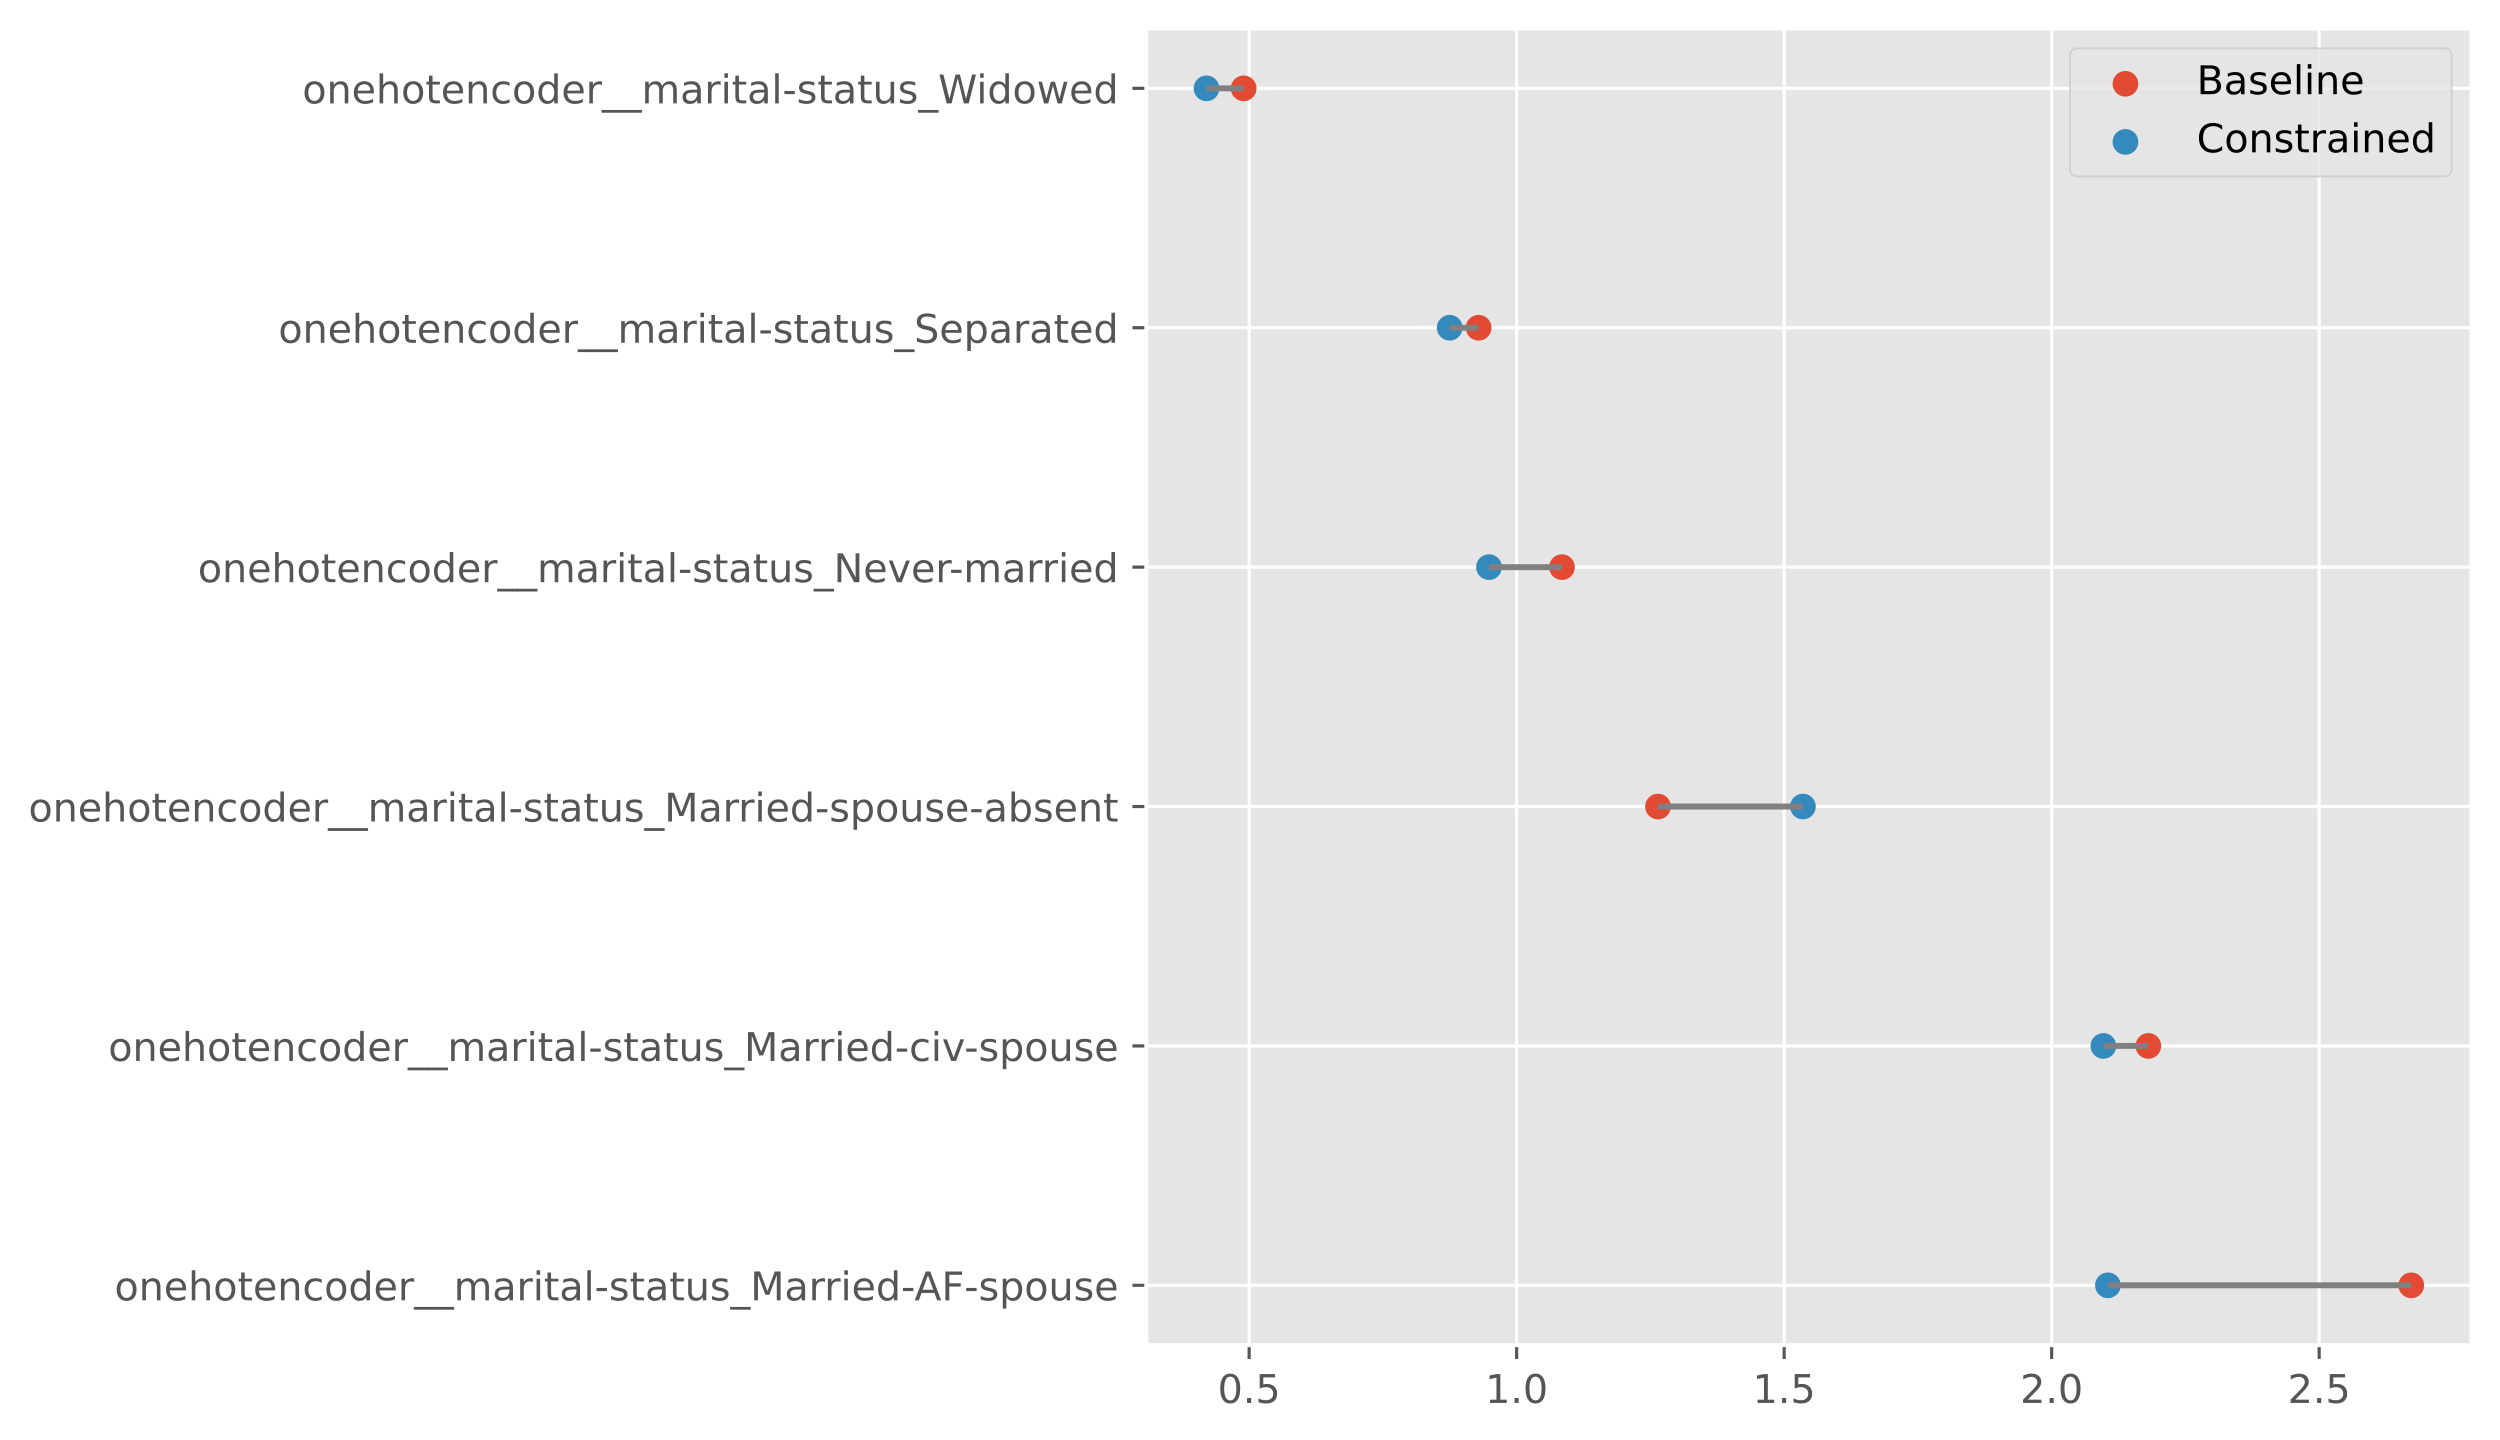 <?xml version="1.0" encoding="utf-8" standalone="no"?>
<!DOCTYPE svg PUBLIC "-//W3C//DTD SVG 1.1//EN"
  "http://www.w3.org/Graphics/SVG/1.1/DTD/svg11.dtd">
<!-- Created with matplotlib (https://matplotlib.org/) -->
<svg height="363.718pt" version="1.1" viewBox="0 0 631.595 363.718" width="631.595pt" xmlns="http://www.w3.org/2000/svg" xmlns:xlink="http://www.w3.org/1999/xlink">
 <defs>
  <style type="text/css">
*{stroke-linecap:butt;stroke-linejoin:round;}
  </style>
 </defs>
 <g id="figure_1">
  <g id="patch_1">
   <path d="M 0 363.718 
L 631.595 363.718 
L 631.595 0 
L 0 0 
z
" style="fill:#ffffff;"/>
  </g>
  <g id="axes_1">
   <g id="patch_2">
    <path d="M 289.595 339.84 
L 624.395 339.84 
L 624.395 7.2 
L 289.595 7.2 
z
" style="fill:#e5e5e5;"/>
   </g>
   <g id="matplotlib.axis_1">
    <g id="xtick_1">
     <g id="line2d_1">
      <path clip-path="url(#p9e735823c4)" d="M 315.579 339.84 
L 315.579 7.2 
" style="fill:none;stroke:#ffffff;stroke-linecap:square;stroke-width:0.8;"/>
     </g>
     <g id="line2d_2">
      <defs>
       <path d="M 0 0 
L 0 3.5 
" id="m6038905c44" style="stroke:#555555;stroke-width:0.8;"/>
      </defs>
      <g>
       <use style="fill:#555555;stroke:#555555;stroke-width:0.8;" x="315.579" xlink:href="#m6038905c44" y="339.84"/>
      </g>
     </g>
     <g id="text_1">
      <!-- 0.5 -->
      <defs>
       <path d="M 31.781 66.406 
Q 24.172 66.406 20.328 58.906 
Q 16.5 51.422 16.5 36.375 
Q 16.5 21.391 20.328 13.891 
Q 24.172 6.391 31.781 6.391 
Q 39.453 6.391 43.281 13.891 
Q 47.125 21.391 47.125 36.375 
Q 47.125 51.422 43.281 58.906 
Q 39.453 66.406 31.781 66.406 
z
M 31.781 74.219 
Q 44.047 74.219 50.516 64.516 
Q 56.984 54.828 56.984 36.375 
Q 56.984 17.969 50.516 8.266 
Q 44.047 -1.422 31.781 -1.422 
Q 19.531 -1.422 13.062 8.266 
Q 6.594 17.969 6.594 36.375 
Q 6.594 54.828 13.062 64.516 
Q 19.531 74.219 31.781 74.219 
z
" id="DejaVuSans-48"/>
       <path d="M 10.688 12.406 
L 21 12.406 
L 21 0 
L 10.688 0 
z
" id="DejaVuSans-46"/>
       <path d="M 10.797 72.906 
L 49.516 72.906 
L 49.516 64.594 
L 19.828 64.594 
L 19.828 46.734 
Q 21.969 47.469 24.109 47.828 
Q 26.266 48.188 28.422 48.188 
Q 40.625 48.188 47.75 41.5 
Q 54.891 34.812 54.891 23.391 
Q 54.891 11.625 47.562 5.094 
Q 40.234 -1.422 26.906 -1.422 
Q 22.312 -1.422 17.547 -0.641 
Q 12.797 0.141 7.719 1.703 
L 7.719 11.625 
Q 12.109 9.234 16.797 8.062 
Q 21.484 6.891 26.703 6.891 
Q 35.156 6.891 40.078 11.328 
Q 45.016 15.766 45.016 23.391 
Q 45.016 31 40.078 35.438 
Q 35.156 39.891 26.703 39.891 
Q 22.75 39.891 18.812 39.016 
Q 14.891 38.141 10.797 36.281 
z
" id="DejaVuSans-53"/>
      </defs>
      <g style="fill:#555555;" transform="translate(307.628 354.438)scale(0.1 -0.1)">
       <use xlink:href="#DejaVuSans-48"/>
       <use x="63.623" xlink:href="#DejaVuSans-46"/>
       <use x="95.41" xlink:href="#DejaVuSans-53"/>
      </g>
     </g>
    </g>
    <g id="xtick_2">
     <g id="line2d_3">
      <path clip-path="url(#p9e735823c4)" d="M 383.162 339.84 
L 383.162 7.2 
" style="fill:none;stroke:#ffffff;stroke-linecap:square;stroke-width:0.8;"/>
     </g>
     <g id="line2d_4">
      <g>
       <use style="fill:#555555;stroke:#555555;stroke-width:0.8;" x="383.162" xlink:href="#m6038905c44" y="339.84"/>
      </g>
     </g>
     <g id="text_2">
      <!-- 1.0 -->
      <defs>
       <path d="M 12.406 8.297 
L 28.516 8.297 
L 28.516 63.922 
L 10.984 60.406 
L 10.984 69.391 
L 28.422 72.906 
L 38.281 72.906 
L 38.281 8.297 
L 54.391 8.297 
L 54.391 0 
L 12.406 0 
z
" id="DejaVuSans-49"/>
      </defs>
      <g style="fill:#555555;" transform="translate(375.21 354.438)scale(0.1 -0.1)">
       <use xlink:href="#DejaVuSans-49"/>
       <use x="63.623" xlink:href="#DejaVuSans-46"/>
       <use x="95.41" xlink:href="#DejaVuSans-48"/>
      </g>
     </g>
    </g>
    <g id="xtick_3">
     <g id="line2d_5">
      <path clip-path="url(#p9e735823c4)" d="M 450.744 339.84 
L 450.744 7.2 
" style="fill:none;stroke:#ffffff;stroke-linecap:square;stroke-width:0.8;"/>
     </g>
     <g id="line2d_6">
      <g>
       <use style="fill:#555555;stroke:#555555;stroke-width:0.8;" x="450.744" xlink:href="#m6038905c44" y="339.84"/>
      </g>
     </g>
     <g id="text_3">
      <!-- 1.5 -->
      <g style="fill:#555555;" transform="translate(442.792 354.438)scale(0.1 -0.1)">
       <use xlink:href="#DejaVuSans-49"/>
       <use x="63.623" xlink:href="#DejaVuSans-46"/>
       <use x="95.41" xlink:href="#DejaVuSans-53"/>
      </g>
     </g>
    </g>
    <g id="xtick_4">
     <g id="line2d_7">
      <path clip-path="url(#p9e735823c4)" d="M 518.326 339.84 
L 518.326 7.2 
" style="fill:none;stroke:#ffffff;stroke-linecap:square;stroke-width:0.8;"/>
     </g>
     <g id="line2d_8">
      <g>
       <use style="fill:#555555;stroke:#555555;stroke-width:0.8;" x="518.326" xlink:href="#m6038905c44" y="339.84"/>
      </g>
     </g>
     <g id="text_4">
      <!-- 2.0 -->
      <defs>
       <path d="M 19.188 8.297 
L 53.609 8.297 
L 53.609 0 
L 7.328 0 
L 7.328 8.297 
Q 12.938 14.109 22.625 23.891 
Q 32.328 33.688 34.812 36.531 
Q 39.547 41.844 41.422 45.531 
Q 43.312 49.219 43.312 52.781 
Q 43.312 58.594 39.234 62.25 
Q 35.156 65.922 28.609 65.922 
Q 23.969 65.922 18.812 64.312 
Q 13.672 62.703 7.812 59.422 
L 7.812 69.391 
Q 13.766 71.781 18.938 73 
Q 24.125 74.219 28.422 74.219 
Q 39.75 74.219 46.484 68.547 
Q 53.219 62.891 53.219 53.422 
Q 53.219 48.922 51.531 44.891 
Q 49.859 40.875 45.406 35.406 
Q 44.188 33.984 37.641 27.219 
Q 31.109 20.453 19.188 8.297 
z
" id="DejaVuSans-50"/>
      </defs>
      <g style="fill:#555555;" transform="translate(510.375 354.438)scale(0.1 -0.1)">
       <use xlink:href="#DejaVuSans-50"/>
       <use x="63.623" xlink:href="#DejaVuSans-46"/>
       <use x="95.41" xlink:href="#DejaVuSans-48"/>
      </g>
     </g>
    </g>
    <g id="xtick_5">
     <g id="line2d_9">
      <path clip-path="url(#p9e735823c4)" d="M 585.909 339.84 
L 585.909 7.2 
" style="fill:none;stroke:#ffffff;stroke-linecap:square;stroke-width:0.8;"/>
     </g>
     <g id="line2d_10">
      <g>
       <use style="fill:#555555;stroke:#555555;stroke-width:0.8;" x="585.909" xlink:href="#m6038905c44" y="339.84"/>
      </g>
     </g>
     <g id="text_5">
      <!-- 2.5 -->
      <g style="fill:#555555;" transform="translate(577.957 354.438)scale(0.1 -0.1)">
       <use xlink:href="#DejaVuSans-50"/>
       <use x="63.623" xlink:href="#DejaVuSans-46"/>
       <use x="95.41" xlink:href="#DejaVuSans-53"/>
      </g>
     </g>
    </g>
   </g>
   <g id="matplotlib.axis_2">
    <g id="ytick_1">
     <g id="line2d_11">
      <path clip-path="url(#p9e735823c4)" d="M 289.595 324.72 
L 624.395 324.72 
" style="fill:none;stroke:#ffffff;stroke-linecap:square;stroke-width:0.8;"/>
     </g>
     <g id="line2d_12">
      <defs>
       <path d="M 0 0 
L -3.5 0 
" id="m40203451f8" style="stroke:#555555;stroke-width:0.8;"/>
      </defs>
      <g>
       <use style="fill:#555555;stroke:#555555;stroke-width:0.8;" x="289.595" xlink:href="#m40203451f8" y="324.72"/>
      </g>
     </g>
     <g id="text_6">
      <!-- onehotencoder__marital-status_Married-AF-spouse -->
      <defs>
       <path d="M 30.609 48.391 
Q 23.391 48.391 19.188 42.75 
Q 14.984 37.109 14.984 27.297 
Q 14.984 17.484 19.156 11.844 
Q 23.344 6.203 30.609 6.203 
Q 37.797 6.203 41.984 11.859 
Q 46.188 17.531 46.188 27.297 
Q 46.188 37.016 41.984 42.703 
Q 37.797 48.391 30.609 48.391 
z
M 30.609 56 
Q 42.328 56 49.016 48.375 
Q 55.719 40.766 55.719 27.297 
Q 55.719 13.875 49.016 6.219 
Q 42.328 -1.422 30.609 -1.422 
Q 18.844 -1.422 12.172 6.219 
Q 5.516 13.875 5.516 27.297 
Q 5.516 40.766 12.172 48.375 
Q 18.844 56 30.609 56 
z
" id="DejaVuSans-111"/>
       <path d="M 54.891 33.016 
L 54.891 0 
L 45.906 0 
L 45.906 32.719 
Q 45.906 40.484 42.875 44.328 
Q 39.844 48.188 33.797 48.188 
Q 26.516 48.188 22.312 43.547 
Q 18.109 38.922 18.109 30.906 
L 18.109 0 
L 9.078 0 
L 9.078 54.688 
L 18.109 54.688 
L 18.109 46.188 
Q 21.344 51.125 25.703 53.562 
Q 30.078 56 35.797 56 
Q 45.219 56 50.047 50.172 
Q 54.891 44.344 54.891 33.016 
z
" id="DejaVuSans-110"/>
       <path d="M 56.203 29.594 
L 56.203 25.203 
L 14.891 25.203 
Q 15.484 15.922 20.484 11.062 
Q 25.484 6.203 34.422 6.203 
Q 39.594 6.203 44.453 7.469 
Q 49.312 8.734 54.109 11.281 
L 54.109 2.781 
Q 49.266 0.734 44.188 -0.344 
Q 39.109 -1.422 33.891 -1.422 
Q 20.797 -1.422 13.156 6.188 
Q 5.516 13.812 5.516 26.812 
Q 5.516 40.234 12.766 48.109 
Q 20.016 56 32.328 56 
Q 43.359 56 49.781 48.891 
Q 56.203 41.797 56.203 29.594 
z
M 47.219 32.234 
Q 47.125 39.594 43.094 43.984 
Q 39.062 48.391 32.422 48.391 
Q 24.906 48.391 20.391 44.141 
Q 15.875 39.891 15.188 32.172 
z
" id="DejaVuSans-101"/>
       <path d="M 54.891 33.016 
L 54.891 0 
L 45.906 0 
L 45.906 32.719 
Q 45.906 40.484 42.875 44.328 
Q 39.844 48.188 33.797 48.188 
Q 26.516 48.188 22.312 43.547 
Q 18.109 38.922 18.109 30.906 
L 18.109 0 
L 9.078 0 
L 9.078 75.984 
L 18.109 75.984 
L 18.109 46.188 
Q 21.344 51.125 25.703 53.562 
Q 30.078 56 35.797 56 
Q 45.219 56 50.047 50.172 
Q 54.891 44.344 54.891 33.016 
z
" id="DejaVuSans-104"/>
       <path d="M 18.312 70.219 
L 18.312 54.688 
L 36.812 54.688 
L 36.812 47.703 
L 18.312 47.703 
L 18.312 18.016 
Q 18.312 11.328 20.141 9.422 
Q 21.969 7.516 27.594 7.516 
L 36.812 7.516 
L 36.812 0 
L 27.594 0 
Q 17.188 0 13.234 3.875 
Q 9.281 7.766 9.281 18.016 
L 9.281 47.703 
L 2.688 47.703 
L 2.688 54.688 
L 9.281 54.688 
L 9.281 70.219 
z
" id="DejaVuSans-116"/>
       <path d="M 48.781 52.594 
L 48.781 44.188 
Q 44.969 46.297 41.141 47.344 
Q 37.312 48.391 33.406 48.391 
Q 24.656 48.391 19.812 42.844 
Q 14.984 37.312 14.984 27.297 
Q 14.984 17.281 19.812 11.734 
Q 24.656 6.203 33.406 6.203 
Q 37.312 6.203 41.141 7.25 
Q 44.969 8.297 48.781 10.406 
L 48.781 2.094 
Q 45.016 0.344 40.984 -0.531 
Q 36.969 -1.422 32.422 -1.422 
Q 20.062 -1.422 12.781 6.344 
Q 5.516 14.109 5.516 27.297 
Q 5.516 40.672 12.859 48.328 
Q 20.219 56 33.016 56 
Q 37.156 56 41.109 55.141 
Q 45.062 54.297 48.781 52.594 
z
" id="DejaVuSans-99"/>
       <path d="M 45.406 46.391 
L 45.406 75.984 
L 54.391 75.984 
L 54.391 0 
L 45.406 0 
L 45.406 8.203 
Q 42.578 3.328 38.25 0.953 
Q 33.938 -1.422 27.875 -1.422 
Q 17.969 -1.422 11.734 6.484 
Q 5.516 14.406 5.516 27.297 
Q 5.516 40.188 11.734 48.094 
Q 17.969 56 27.875 56 
Q 33.938 56 38.25 53.625 
Q 42.578 51.266 45.406 46.391 
z
M 14.797 27.297 
Q 14.797 17.391 18.875 11.75 
Q 22.953 6.109 30.078 6.109 
Q 37.203 6.109 41.297 11.75 
Q 45.406 17.391 45.406 27.297 
Q 45.406 37.203 41.297 42.844 
Q 37.203 48.484 30.078 48.484 
Q 22.953 48.484 18.875 42.844 
Q 14.797 37.203 14.797 27.297 
z
" id="DejaVuSans-100"/>
       <path d="M 41.109 46.297 
Q 39.594 47.172 37.812 47.578 
Q 36.031 48 33.891 48 
Q 26.266 48 22.188 43.047 
Q 18.109 38.094 18.109 28.812 
L 18.109 0 
L 9.078 0 
L 9.078 54.688 
L 18.109 54.688 
L 18.109 46.188 
Q 20.953 51.172 25.484 53.578 
Q 30.031 56 36.531 56 
Q 37.453 56 38.578 55.875 
Q 39.703 55.766 41.062 55.516 
z
" id="DejaVuSans-114"/>
       <path d="M 50.984 -16.609 
L 50.984 -23.578 
L -0.984 -23.578 
L -0.984 -16.609 
z
" id="DejaVuSans-95"/>
       <path d="M 52 44.188 
Q 55.375 50.25 60.062 53.125 
Q 64.75 56 71.094 56 
Q 79.641 56 84.281 50.016 
Q 88.922 44.047 88.922 33.016 
L 88.922 0 
L 79.891 0 
L 79.891 32.719 
Q 79.891 40.578 77.094 44.375 
Q 74.312 48.188 68.609 48.188 
Q 61.625 48.188 57.562 43.547 
Q 53.516 38.922 53.516 30.906 
L 53.516 0 
L 44.484 0 
L 44.484 32.719 
Q 44.484 40.625 41.703 44.406 
Q 38.922 48.188 33.109 48.188 
Q 26.219 48.188 22.156 43.531 
Q 18.109 38.875 18.109 30.906 
L 18.109 0 
L 9.078 0 
L 9.078 54.688 
L 18.109 54.688 
L 18.109 46.188 
Q 21.188 51.219 25.484 53.609 
Q 29.781 56 35.688 56 
Q 41.656 56 45.828 52.969 
Q 50 49.953 52 44.188 
z
" id="DejaVuSans-109"/>
       <path d="M 34.281 27.484 
Q 23.391 27.484 19.188 25 
Q 14.984 22.516 14.984 16.5 
Q 14.984 11.719 18.141 8.906 
Q 21.297 6.109 26.703 6.109 
Q 34.188 6.109 38.703 11.406 
Q 43.219 16.703 43.219 25.484 
L 43.219 27.484 
z
M 52.203 31.203 
L 52.203 0 
L 43.219 0 
L 43.219 8.297 
Q 40.141 3.328 35.547 0.953 
Q 30.953 -1.422 24.312 -1.422 
Q 15.922 -1.422 10.953 3.297 
Q 6 8.016 6 15.922 
Q 6 25.141 12.172 29.828 
Q 18.359 34.516 30.609 34.516 
L 43.219 34.516 
L 43.219 35.406 
Q 43.219 41.609 39.141 45 
Q 35.062 48.391 27.688 48.391 
Q 23 48.391 18.547 47.266 
Q 14.109 46.141 10.016 43.891 
L 10.016 52.203 
Q 14.938 54.109 19.578 55.047 
Q 24.219 56 28.609 56 
Q 40.484 56 46.344 49.844 
Q 52.203 43.703 52.203 31.203 
z
" id="DejaVuSans-97"/>
       <path d="M 9.422 54.688 
L 18.406 54.688 
L 18.406 0 
L 9.422 0 
z
M 9.422 75.984 
L 18.406 75.984 
L 18.406 64.594 
L 9.422 64.594 
z
" id="DejaVuSans-105"/>
       <path d="M 9.422 75.984 
L 18.406 75.984 
L 18.406 0 
L 9.422 0 
z
" id="DejaVuSans-108"/>
       <path d="M 4.891 31.391 
L 31.203 31.391 
L 31.203 23.391 
L 4.891 23.391 
z
" id="DejaVuSans-45"/>
       <path d="M 44.281 53.078 
L 44.281 44.578 
Q 40.484 46.531 36.375 47.5 
Q 32.281 48.484 27.875 48.484 
Q 21.188 48.484 17.844 46.438 
Q 14.5 44.391 14.5 40.281 
Q 14.5 37.156 16.891 35.375 
Q 19.281 33.594 26.516 31.984 
L 29.594 31.297 
Q 39.156 29.25 43.188 25.516 
Q 47.219 21.781 47.219 15.094 
Q 47.219 7.469 41.188 3.016 
Q 35.156 -1.422 24.609 -1.422 
Q 20.219 -1.422 15.453 -0.562 
Q 10.688 0.297 5.422 2 
L 5.422 11.281 
Q 10.406 8.688 15.234 7.391 
Q 20.062 6.109 24.812 6.109 
Q 31.156 6.109 34.562 8.281 
Q 37.984 10.453 37.984 14.406 
Q 37.984 18.062 35.516 20.016 
Q 33.062 21.969 24.703 23.781 
L 21.578 24.516 
Q 13.234 26.266 9.516 29.906 
Q 5.812 33.547 5.812 39.891 
Q 5.812 47.609 11.281 51.797 
Q 16.75 56 26.812 56 
Q 31.781 56 36.172 55.266 
Q 40.578 54.547 44.281 53.078 
z
" id="DejaVuSans-115"/>
       <path d="M 8.5 21.578 
L 8.5 54.688 
L 17.484 54.688 
L 17.484 21.922 
Q 17.484 14.156 20.5 10.266 
Q 23.531 6.391 29.594 6.391 
Q 36.859 6.391 41.078 11.031 
Q 45.312 15.672 45.312 23.688 
L 45.312 54.688 
L 54.297 54.688 
L 54.297 0 
L 45.312 0 
L 45.312 8.406 
Q 42.047 3.422 37.719 1 
Q 33.406 -1.422 27.688 -1.422 
Q 18.266 -1.422 13.375 4.438 
Q 8.5 10.297 8.5 21.578 
z
M 31.109 56 
z
" id="DejaVuSans-117"/>
       <path d="M 9.812 72.906 
L 24.516 72.906 
L 43.109 23.297 
L 61.812 72.906 
L 76.516 72.906 
L 76.516 0 
L 66.891 0 
L 66.891 64.016 
L 48.094 14.016 
L 38.188 14.016 
L 19.391 64.016 
L 19.391 0 
L 9.812 0 
z
" id="DejaVuSans-77"/>
       <path d="M 34.188 63.188 
L 20.797 26.906 
L 47.609 26.906 
z
M 28.609 72.906 
L 39.797 72.906 
L 67.578 0 
L 57.328 0 
L 50.688 18.703 
L 17.828 18.703 
L 11.188 0 
L 0.781 0 
z
" id="DejaVuSans-65"/>
       <path d="M 9.812 72.906 
L 51.703 72.906 
L 51.703 64.594 
L 19.672 64.594 
L 19.672 43.109 
L 48.578 43.109 
L 48.578 34.812 
L 19.672 34.812 
L 19.672 0 
L 9.812 0 
z
" id="DejaVuSans-70"/>
       <path d="M 18.109 8.203 
L 18.109 -20.797 
L 9.078 -20.797 
L 9.078 54.688 
L 18.109 54.688 
L 18.109 46.391 
Q 20.953 51.266 25.266 53.625 
Q 29.594 56 35.594 56 
Q 45.562 56 51.781 48.094 
Q 58.016 40.188 58.016 27.297 
Q 58.016 14.406 51.781 6.484 
Q 45.562 -1.422 35.594 -1.422 
Q 29.594 -1.422 25.266 0.953 
Q 20.953 3.328 18.109 8.203 
z
M 48.688 27.297 
Q 48.688 37.203 44.609 42.844 
Q 40.531 48.484 33.406 48.484 
Q 26.266 48.484 22.188 42.844 
Q 18.109 37.203 18.109 27.297 
Q 18.109 17.391 22.188 11.75 
Q 26.266 6.109 33.406 6.109 
Q 40.531 6.109 44.609 11.75 
Q 48.688 17.391 48.688 27.297 
z
" id="DejaVuSans-112"/>
      </defs>
      <g style="fill:#555555;" transform="translate(28.93 328.519)scale(0.1 -0.1)">
       <use xlink:href="#DejaVuSans-111"/>
       <use x="61.182" xlink:href="#DejaVuSans-110"/>
       <use x="124.561" xlink:href="#DejaVuSans-101"/>
       <use x="186.084" xlink:href="#DejaVuSans-104"/>
       <use x="249.463" xlink:href="#DejaVuSans-111"/>
       <use x="310.645" xlink:href="#DejaVuSans-116"/>
       <use x="349.854" xlink:href="#DejaVuSans-101"/>
       <use x="411.377" xlink:href="#DejaVuSans-110"/>
       <use x="474.756" xlink:href="#DejaVuSans-99"/>
       <use x="529.736" xlink:href="#DejaVuSans-111"/>
       <use x="590.918" xlink:href="#DejaVuSans-100"/>
       <use x="654.395" xlink:href="#DejaVuSans-101"/>
       <use x="715.918" xlink:href="#DejaVuSans-114"/>
       <use x="757.031" xlink:href="#DejaVuSans-95"/>
       <use x="807.031" xlink:href="#DejaVuSans-95"/>
       <use x="857.031" xlink:href="#DejaVuSans-109"/>
       <use x="954.443" xlink:href="#DejaVuSans-97"/>
       <use x="1015.723" xlink:href="#DejaVuSans-114"/>
       <use x="1056.836" xlink:href="#DejaVuSans-105"/>
       <use x="1084.619" xlink:href="#DejaVuSans-116"/>
       <use x="1123.828" xlink:href="#DejaVuSans-97"/>
       <use x="1185.107" xlink:href="#DejaVuSans-108"/>
       <use x="1212.891" xlink:href="#DejaVuSans-45"/>
       <use x="1248.975" xlink:href="#DejaVuSans-115"/>
       <use x="1301.074" xlink:href="#DejaVuSans-116"/>
       <use x="1340.283" xlink:href="#DejaVuSans-97"/>
       <use x="1401.562" xlink:href="#DejaVuSans-116"/>
       <use x="1440.771" xlink:href="#DejaVuSans-117"/>
       <use x="1504.15" xlink:href="#DejaVuSans-115"/>
       <use x="1556.25" xlink:href="#DejaVuSans-95"/>
       <use x="1606.25" xlink:href="#DejaVuSans-77"/>
       <use x="1692.529" xlink:href="#DejaVuSans-97"/>
       <use x="1753.809" xlink:href="#DejaVuSans-114"/>
       <use x="1793.172" xlink:href="#DejaVuSans-114"/>
       <use x="1834.285" xlink:href="#DejaVuSans-105"/>
       <use x="1862.068" xlink:href="#DejaVuSans-101"/>
       <use x="1923.592" xlink:href="#DejaVuSans-100"/>
       <use x="1987.068" xlink:href="#DejaVuSans-45"/>
       <use x="2020.902" xlink:href="#DejaVuSans-65"/>
       <use x="2089.311" xlink:href="#DejaVuSans-70"/>
       <use x="2146.83" xlink:href="#DejaVuSans-45"/>
       <use x="2182.914" xlink:href="#DejaVuSans-115"/>
       <use x="2235.014" xlink:href="#DejaVuSans-112"/>
       <use x="2298.49" xlink:href="#DejaVuSans-111"/>
       <use x="2359.672" xlink:href="#DejaVuSans-117"/>
       <use x="2423.051" xlink:href="#DejaVuSans-115"/>
       <use x="2475.15" xlink:href="#DejaVuSans-101"/>
      </g>
     </g>
    </g>
    <g id="ytick_2">
     <g id="line2d_13">
      <path clip-path="url(#p9e735823c4)" d="M 289.595 264.24 
L 624.395 264.24 
" style="fill:none;stroke:#ffffff;stroke-linecap:square;stroke-width:0.8;"/>
     </g>
     <g id="line2d_14">
      <g>
       <use style="fill:#555555;stroke:#555555;stroke-width:0.8;" x="289.595" xlink:href="#m40203451f8" y="264.24"/>
      </g>
     </g>
     <g id="text_7">
      <!-- onehotencoder__marital-status_Married-civ-spouse -->
      <defs>
       <path d="M 2.984 54.688 
L 12.5 54.688 
L 29.594 8.797 
L 46.688 54.688 
L 56.203 54.688 
L 35.688 0 
L 23.484 0 
z
" id="DejaVuSans-118"/>
      </defs>
      <g style="fill:#555555;" transform="translate(27.364 268.039)scale(0.1 -0.1)">
       <use xlink:href="#DejaVuSans-111"/>
       <use x="61.182" xlink:href="#DejaVuSans-110"/>
       <use x="124.561" xlink:href="#DejaVuSans-101"/>
       <use x="186.084" xlink:href="#DejaVuSans-104"/>
       <use x="249.463" xlink:href="#DejaVuSans-111"/>
       <use x="310.645" xlink:href="#DejaVuSans-116"/>
       <use x="349.854" xlink:href="#DejaVuSans-101"/>
       <use x="411.377" xlink:href="#DejaVuSans-110"/>
       <use x="474.756" xlink:href="#DejaVuSans-99"/>
       <use x="529.736" xlink:href="#DejaVuSans-111"/>
       <use x="590.918" xlink:href="#DejaVuSans-100"/>
       <use x="654.395" xlink:href="#DejaVuSans-101"/>
       <use x="715.918" xlink:href="#DejaVuSans-114"/>
       <use x="757.031" xlink:href="#DejaVuSans-95"/>
       <use x="807.031" xlink:href="#DejaVuSans-95"/>
       <use x="857.031" xlink:href="#DejaVuSans-109"/>
       <use x="954.443" xlink:href="#DejaVuSans-97"/>
       <use x="1015.723" xlink:href="#DejaVuSans-114"/>
       <use x="1056.836" xlink:href="#DejaVuSans-105"/>
       <use x="1084.619" xlink:href="#DejaVuSans-116"/>
       <use x="1123.828" xlink:href="#DejaVuSans-97"/>
       <use x="1185.107" xlink:href="#DejaVuSans-108"/>
       <use x="1212.891" xlink:href="#DejaVuSans-45"/>
       <use x="1248.975" xlink:href="#DejaVuSans-115"/>
       <use x="1301.074" xlink:href="#DejaVuSans-116"/>
       <use x="1340.283" xlink:href="#DejaVuSans-97"/>
       <use x="1401.562" xlink:href="#DejaVuSans-116"/>
       <use x="1440.771" xlink:href="#DejaVuSans-117"/>
       <use x="1504.15" xlink:href="#DejaVuSans-115"/>
       <use x="1556.25" xlink:href="#DejaVuSans-95"/>
       <use x="1606.25" xlink:href="#DejaVuSans-77"/>
       <use x="1692.529" xlink:href="#DejaVuSans-97"/>
       <use x="1753.809" xlink:href="#DejaVuSans-114"/>
       <use x="1793.172" xlink:href="#DejaVuSans-114"/>
       <use x="1834.285" xlink:href="#DejaVuSans-105"/>
       <use x="1862.068" xlink:href="#DejaVuSans-101"/>
       <use x="1923.592" xlink:href="#DejaVuSans-100"/>
       <use x="1987.068" xlink:href="#DejaVuSans-45"/>
       <use x="2023.152" xlink:href="#DejaVuSans-99"/>
       <use x="2078.133" xlink:href="#DejaVuSans-105"/>
       <use x="2105.916" xlink:href="#DejaVuSans-118"/>
       <use x="2162.471" xlink:href="#DejaVuSans-45"/>
       <use x="2198.555" xlink:href="#DejaVuSans-115"/>
       <use x="2250.654" xlink:href="#DejaVuSans-112"/>
       <use x="2314.131" xlink:href="#DejaVuSans-111"/>
       <use x="2375.312" xlink:href="#DejaVuSans-117"/>
       <use x="2438.691" xlink:href="#DejaVuSans-115"/>
       <use x="2490.791" xlink:href="#DejaVuSans-101"/>
      </g>
     </g>
    </g>
    <g id="ytick_3">
     <g id="line2d_15">
      <path clip-path="url(#p9e735823c4)" d="M 289.595 203.76 
L 624.395 203.76 
" style="fill:none;stroke:#ffffff;stroke-linecap:square;stroke-width:0.8;"/>
     </g>
     <g id="line2d_16">
      <g>
       <use style="fill:#555555;stroke:#555555;stroke-width:0.8;" x="289.595" xlink:href="#m40203451f8" y="203.76"/>
      </g>
     </g>
     <g id="text_8">
      <!-- onehotencoder__marital-status_Married-spouse-absent -->
      <defs>
       <path d="M 48.688 27.297 
Q 48.688 37.203 44.609 42.844 
Q 40.531 48.484 33.406 48.484 
Q 26.266 48.484 22.188 42.844 
Q 18.109 37.203 18.109 27.297 
Q 18.109 17.391 22.188 11.75 
Q 26.266 6.109 33.406 6.109 
Q 40.531 6.109 44.609 11.75 
Q 48.688 17.391 48.688 27.297 
z
M 18.109 46.391 
Q 20.953 51.266 25.266 53.625 
Q 29.594 56 35.594 56 
Q 45.562 56 51.781 48.094 
Q 58.016 40.188 58.016 27.297 
Q 58.016 14.406 51.781 6.484 
Q 45.562 -1.422 35.594 -1.422 
Q 29.594 -1.422 25.266 0.953 
Q 20.953 3.328 18.109 8.203 
L 18.109 0 
L 9.078 0 
L 9.078 75.984 
L 18.109 75.984 
z
" id="DejaVuSans-98"/>
      </defs>
      <g style="fill:#555555;" transform="translate(7.2 207.559)scale(0.1 -0.1)">
       <use xlink:href="#DejaVuSans-111"/>
       <use x="61.182" xlink:href="#DejaVuSans-110"/>
       <use x="124.561" xlink:href="#DejaVuSans-101"/>
       <use x="186.084" xlink:href="#DejaVuSans-104"/>
       <use x="249.463" xlink:href="#DejaVuSans-111"/>
       <use x="310.645" xlink:href="#DejaVuSans-116"/>
       <use x="349.854" xlink:href="#DejaVuSans-101"/>
       <use x="411.377" xlink:href="#DejaVuSans-110"/>
       <use x="474.756" xlink:href="#DejaVuSans-99"/>
       <use x="529.736" xlink:href="#DejaVuSans-111"/>
       <use x="590.918" xlink:href="#DejaVuSans-100"/>
       <use x="654.395" xlink:href="#DejaVuSans-101"/>
       <use x="715.918" xlink:href="#DejaVuSans-114"/>
       <use x="757.031" xlink:href="#DejaVuSans-95"/>
       <use x="807.031" xlink:href="#DejaVuSans-95"/>
       <use x="857.031" xlink:href="#DejaVuSans-109"/>
       <use x="954.443" xlink:href="#DejaVuSans-97"/>
       <use x="1015.723" xlink:href="#DejaVuSans-114"/>
       <use x="1056.836" xlink:href="#DejaVuSans-105"/>
       <use x="1084.619" xlink:href="#DejaVuSans-116"/>
       <use x="1123.828" xlink:href="#DejaVuSans-97"/>
       <use x="1185.107" xlink:href="#DejaVuSans-108"/>
       <use x="1212.891" xlink:href="#DejaVuSans-45"/>
       <use x="1248.975" xlink:href="#DejaVuSans-115"/>
       <use x="1301.074" xlink:href="#DejaVuSans-116"/>
       <use x="1340.283" xlink:href="#DejaVuSans-97"/>
       <use x="1401.562" xlink:href="#DejaVuSans-116"/>
       <use x="1440.771" xlink:href="#DejaVuSans-117"/>
       <use x="1504.15" xlink:href="#DejaVuSans-115"/>
       <use x="1556.25" xlink:href="#DejaVuSans-95"/>
       <use x="1606.25" xlink:href="#DejaVuSans-77"/>
       <use x="1692.529" xlink:href="#DejaVuSans-97"/>
       <use x="1753.809" xlink:href="#DejaVuSans-114"/>
       <use x="1793.172" xlink:href="#DejaVuSans-114"/>
       <use x="1834.285" xlink:href="#DejaVuSans-105"/>
       <use x="1862.068" xlink:href="#DejaVuSans-101"/>
       <use x="1923.592" xlink:href="#DejaVuSans-100"/>
       <use x="1987.068" xlink:href="#DejaVuSans-45"/>
       <use x="2023.152" xlink:href="#DejaVuSans-115"/>
       <use x="2075.252" xlink:href="#DejaVuSans-112"/>
       <use x="2138.729" xlink:href="#DejaVuSans-111"/>
       <use x="2199.91" xlink:href="#DejaVuSans-117"/>
       <use x="2263.289" xlink:href="#DejaVuSans-115"/>
       <use x="2315.389" xlink:href="#DejaVuSans-101"/>
       <use x="2376.912" xlink:href="#DejaVuSans-45"/>
       <use x="2412.996" xlink:href="#DejaVuSans-97"/>
       <use x="2474.275" xlink:href="#DejaVuSans-98"/>
       <use x="2537.752" xlink:href="#DejaVuSans-115"/>
       <use x="2589.852" xlink:href="#DejaVuSans-101"/>
       <use x="2651.375" xlink:href="#DejaVuSans-110"/>
       <use x="2714.754" xlink:href="#DejaVuSans-116"/>
      </g>
     </g>
    </g>
    <g id="ytick_4">
     <g id="line2d_17">
      <path clip-path="url(#p9e735823c4)" d="M 289.595 143.28 
L 624.395 143.28 
" style="fill:none;stroke:#ffffff;stroke-linecap:square;stroke-width:0.8;"/>
     </g>
     <g id="line2d_18">
      <g>
       <use style="fill:#555555;stroke:#555555;stroke-width:0.8;" x="289.595" xlink:href="#m40203451f8" y="143.28"/>
      </g>
     </g>
     <g id="text_9">
      <!-- onehotencoder__marital-status_Never-married -->
      <defs>
       <path d="M 9.812 72.906 
L 23.094 72.906 
L 55.422 11.922 
L 55.422 72.906 
L 64.984 72.906 
L 64.984 0 
L 51.703 0 
L 19.391 60.984 
L 19.391 0 
L 9.812 0 
z
" id="DejaVuSans-78"/>
      </defs>
      <g style="fill:#555555;" transform="translate(49.989 147.079)scale(0.1 -0.1)">
       <use xlink:href="#DejaVuSans-111"/>
       <use x="61.182" xlink:href="#DejaVuSans-110"/>
       <use x="124.561" xlink:href="#DejaVuSans-101"/>
       <use x="186.084" xlink:href="#DejaVuSans-104"/>
       <use x="249.463" xlink:href="#DejaVuSans-111"/>
       <use x="310.645" xlink:href="#DejaVuSans-116"/>
       <use x="349.854" xlink:href="#DejaVuSans-101"/>
       <use x="411.377" xlink:href="#DejaVuSans-110"/>
       <use x="474.756" xlink:href="#DejaVuSans-99"/>
       <use x="529.736" xlink:href="#DejaVuSans-111"/>
       <use x="590.918" xlink:href="#DejaVuSans-100"/>
       <use x="654.395" xlink:href="#DejaVuSans-101"/>
       <use x="715.918" xlink:href="#DejaVuSans-114"/>
       <use x="757.031" xlink:href="#DejaVuSans-95"/>
       <use x="807.031" xlink:href="#DejaVuSans-95"/>
       <use x="857.031" xlink:href="#DejaVuSans-109"/>
       <use x="954.443" xlink:href="#DejaVuSans-97"/>
       <use x="1015.723" xlink:href="#DejaVuSans-114"/>
       <use x="1056.836" xlink:href="#DejaVuSans-105"/>
       <use x="1084.619" xlink:href="#DejaVuSans-116"/>
       <use x="1123.828" xlink:href="#DejaVuSans-97"/>
       <use x="1185.107" xlink:href="#DejaVuSans-108"/>
       <use x="1212.891" xlink:href="#DejaVuSans-45"/>
       <use x="1248.975" xlink:href="#DejaVuSans-115"/>
       <use x="1301.074" xlink:href="#DejaVuSans-116"/>
       <use x="1340.283" xlink:href="#DejaVuSans-97"/>
       <use x="1401.562" xlink:href="#DejaVuSans-116"/>
       <use x="1440.771" xlink:href="#DejaVuSans-117"/>
       <use x="1504.15" xlink:href="#DejaVuSans-115"/>
       <use x="1556.25" xlink:href="#DejaVuSans-95"/>
       <use x="1606.25" xlink:href="#DejaVuSans-78"/>
       <use x="1681.055" xlink:href="#DejaVuSans-101"/>
       <use x="1742.578" xlink:href="#DejaVuSans-118"/>
       <use x="1801.758" xlink:href="#DejaVuSans-101"/>
       <use x="1863.281" xlink:href="#DejaVuSans-114"/>
       <use x="1898.02" xlink:href="#DejaVuSans-45"/>
       <use x="1934.104" xlink:href="#DejaVuSans-109"/>
       <use x="2031.516" xlink:href="#DejaVuSans-97"/>
       <use x="2092.795" xlink:href="#DejaVuSans-114"/>
       <use x="2132.158" xlink:href="#DejaVuSans-114"/>
       <use x="2173.271" xlink:href="#DejaVuSans-105"/>
       <use x="2201.055" xlink:href="#DejaVuSans-101"/>
       <use x="2262.578" xlink:href="#DejaVuSans-100"/>
      </g>
     </g>
    </g>
    <g id="ytick_5">
     <g id="line2d_19">
      <path clip-path="url(#p9e735823c4)" d="M 289.595 82.8 
L 624.395 82.8 
" style="fill:none;stroke:#ffffff;stroke-linecap:square;stroke-width:0.8;"/>
     </g>
     <g id="line2d_20">
      <g>
       <use style="fill:#555555;stroke:#555555;stroke-width:0.8;" x="289.595" xlink:href="#m40203451f8" y="82.8"/>
      </g>
     </g>
     <g id="text_10">
      <!-- onehotencoder__marital-status_Separated -->
      <defs>
       <path d="M 53.516 70.516 
L 53.516 60.891 
Q 47.906 63.578 42.922 64.891 
Q 37.938 66.219 33.297 66.219 
Q 25.25 66.219 20.875 63.094 
Q 16.5 59.969 16.5 54.203 
Q 16.5 49.359 19.406 46.891 
Q 22.312 44.438 30.422 42.922 
L 36.375 41.703 
Q 47.406 39.594 52.656 34.297 
Q 57.906 29 57.906 20.125 
Q 57.906 9.516 50.797 4.047 
Q 43.703 -1.422 29.984 -1.422 
Q 24.812 -1.422 18.969 -0.25 
Q 13.141 0.922 6.891 3.219 
L 6.891 13.375 
Q 12.891 10.016 18.656 8.297 
Q 24.422 6.594 29.984 6.594 
Q 38.422 6.594 43.016 9.906 
Q 47.609 13.234 47.609 19.391 
Q 47.609 24.75 44.312 27.781 
Q 41.016 30.812 33.5 32.328 
L 27.484 33.5 
Q 16.453 35.688 11.516 40.375 
Q 6.594 45.062 6.594 53.422 
Q 6.594 63.094 13.406 68.656 
Q 20.219 74.219 32.172 74.219 
Q 37.312 74.219 42.625 73.281 
Q 47.953 72.359 53.516 70.516 
z
" id="DejaVuSans-83"/>
      </defs>
      <g style="fill:#555555;" transform="translate(70.333 86.599)scale(0.1 -0.1)">
       <use xlink:href="#DejaVuSans-111"/>
       <use x="61.182" xlink:href="#DejaVuSans-110"/>
       <use x="124.561" xlink:href="#DejaVuSans-101"/>
       <use x="186.084" xlink:href="#DejaVuSans-104"/>
       <use x="249.463" xlink:href="#DejaVuSans-111"/>
       <use x="310.645" xlink:href="#DejaVuSans-116"/>
       <use x="349.854" xlink:href="#DejaVuSans-101"/>
       <use x="411.377" xlink:href="#DejaVuSans-110"/>
       <use x="474.756" xlink:href="#DejaVuSans-99"/>
       <use x="529.736" xlink:href="#DejaVuSans-111"/>
       <use x="590.918" xlink:href="#DejaVuSans-100"/>
       <use x="654.395" xlink:href="#DejaVuSans-101"/>
       <use x="715.918" xlink:href="#DejaVuSans-114"/>
       <use x="757.031" xlink:href="#DejaVuSans-95"/>
       <use x="807.031" xlink:href="#DejaVuSans-95"/>
       <use x="857.031" xlink:href="#DejaVuSans-109"/>
       <use x="954.443" xlink:href="#DejaVuSans-97"/>
       <use x="1015.723" xlink:href="#DejaVuSans-114"/>
       <use x="1056.836" xlink:href="#DejaVuSans-105"/>
       <use x="1084.619" xlink:href="#DejaVuSans-116"/>
       <use x="1123.828" xlink:href="#DejaVuSans-97"/>
       <use x="1185.107" xlink:href="#DejaVuSans-108"/>
       <use x="1212.891" xlink:href="#DejaVuSans-45"/>
       <use x="1248.975" xlink:href="#DejaVuSans-115"/>
       <use x="1301.074" xlink:href="#DejaVuSans-116"/>
       <use x="1340.283" xlink:href="#DejaVuSans-97"/>
       <use x="1401.562" xlink:href="#DejaVuSans-116"/>
       <use x="1440.771" xlink:href="#DejaVuSans-117"/>
       <use x="1504.15" xlink:href="#DejaVuSans-115"/>
       <use x="1556.25" xlink:href="#DejaVuSans-95"/>
       <use x="1606.25" xlink:href="#DejaVuSans-83"/>
       <use x="1669.727" xlink:href="#DejaVuSans-101"/>
       <use x="1731.25" xlink:href="#DejaVuSans-112"/>
       <use x="1794.727" xlink:href="#DejaVuSans-97"/>
       <use x="1856.006" xlink:href="#DejaVuSans-114"/>
       <use x="1897.119" xlink:href="#DejaVuSans-97"/>
       <use x="1958.398" xlink:href="#DejaVuSans-116"/>
       <use x="1997.607" xlink:href="#DejaVuSans-101"/>
       <use x="2059.131" xlink:href="#DejaVuSans-100"/>
      </g>
     </g>
    </g>
    <g id="ytick_6">
     <g id="line2d_21">
      <path clip-path="url(#p9e735823c4)" d="M 289.595 22.32 
L 624.395 22.32 
" style="fill:none;stroke:#ffffff;stroke-linecap:square;stroke-width:0.8;"/>
     </g>
     <g id="line2d_22">
      <g>
       <use style="fill:#555555;stroke:#555555;stroke-width:0.8;" x="289.595" xlink:href="#m40203451f8" y="22.32"/>
      </g>
     </g>
     <g id="text_11">
      <!-- onehotencoder__marital-status_Widowed -->
      <defs>
       <path d="M 3.328 72.906 
L 13.281 72.906 
L 28.609 11.281 
L 43.891 72.906 
L 54.984 72.906 
L 70.312 11.281 
L 85.594 72.906 
L 95.609 72.906 
L 77.297 0 
L 64.891 0 
L 49.516 63.281 
L 33.984 0 
L 21.578 0 
z
" id="DejaVuSans-87"/>
       <path d="M 4.203 54.688 
L 13.188 54.688 
L 24.422 12.016 
L 35.594 54.688 
L 46.188 54.688 
L 57.422 12.016 
L 68.609 54.688 
L 77.594 54.688 
L 63.281 0 
L 52.688 0 
L 40.922 44.828 
L 29.109 0 
L 18.5 0 
z
" id="DejaVuSans-119"/>
      </defs>
      <g style="fill:#555555;" transform="translate(76.384 26.119)scale(0.1 -0.1)">
       <use xlink:href="#DejaVuSans-111"/>
       <use x="61.182" xlink:href="#DejaVuSans-110"/>
       <use x="124.561" xlink:href="#DejaVuSans-101"/>
       <use x="186.084" xlink:href="#DejaVuSans-104"/>
       <use x="249.463" xlink:href="#DejaVuSans-111"/>
       <use x="310.645" xlink:href="#DejaVuSans-116"/>
       <use x="349.854" xlink:href="#DejaVuSans-101"/>
       <use x="411.377" xlink:href="#DejaVuSans-110"/>
       <use x="474.756" xlink:href="#DejaVuSans-99"/>
       <use x="529.736" xlink:href="#DejaVuSans-111"/>
       <use x="590.918" xlink:href="#DejaVuSans-100"/>
       <use x="654.395" xlink:href="#DejaVuSans-101"/>
       <use x="715.918" xlink:href="#DejaVuSans-114"/>
       <use x="757.031" xlink:href="#DejaVuSans-95"/>
       <use x="807.031" xlink:href="#DejaVuSans-95"/>
       <use x="857.031" xlink:href="#DejaVuSans-109"/>
       <use x="954.443" xlink:href="#DejaVuSans-97"/>
       <use x="1015.723" xlink:href="#DejaVuSans-114"/>
       <use x="1056.836" xlink:href="#DejaVuSans-105"/>
       <use x="1084.619" xlink:href="#DejaVuSans-116"/>
       <use x="1123.828" xlink:href="#DejaVuSans-97"/>
       <use x="1185.107" xlink:href="#DejaVuSans-108"/>
       <use x="1212.891" xlink:href="#DejaVuSans-45"/>
       <use x="1248.975" xlink:href="#DejaVuSans-115"/>
       <use x="1301.074" xlink:href="#DejaVuSans-116"/>
       <use x="1340.283" xlink:href="#DejaVuSans-97"/>
       <use x="1401.562" xlink:href="#DejaVuSans-116"/>
       <use x="1440.771" xlink:href="#DejaVuSans-117"/>
       <use x="1504.15" xlink:href="#DejaVuSans-115"/>
       <use x="1556.25" xlink:href="#DejaVuSans-95"/>
       <use x="1606.25" xlink:href="#DejaVuSans-87"/>
       <use x="1702.877" xlink:href="#DejaVuSans-105"/>
       <use x="1730.66" xlink:href="#DejaVuSans-100"/>
       <use x="1794.137" xlink:href="#DejaVuSans-111"/>
       <use x="1855.318" xlink:href="#DejaVuSans-119"/>
       <use x="1937.105" xlink:href="#DejaVuSans-101"/>
       <use x="1998.629" xlink:href="#DejaVuSans-100"/>
      </g>
     </g>
    </g>
   </g>
   <g id="PathCollection_1">
    <defs>
     <path d="M 0 3 
C 0.796 3 1.559 2.684 2.121 2.121 
C 2.684 1.559 3 0.796 3 0 
C 3 -0.796 2.684 -1.559 2.121 -2.121 
C 1.559 -2.684 0.796 -3 0 -3 
C -0.796 -3 -1.559 -2.684 -2.121 -2.121 
C -2.684 -1.559 -3 -0.796 -3 0 
C -3 0.796 -2.684 1.559 -2.121 2.121 
C -1.559 2.684 -0.796 3 0 3 
z
" id="mf5d160bf0e" style="stroke:#e24a33;stroke-width:0.5;"/>
    </defs>
    <g clip-path="url(#p9e735823c4)">
     <use style="fill:#e24a33;stroke:#e24a33;stroke-width:0.5;" x="609.177" xlink:href="#mf5d160bf0e" y="324.72"/>
     <use style="fill:#e24a33;stroke:#e24a33;stroke-width:0.5;" x="542.751" xlink:href="#mf5d160bf0e" y="264.24"/>
     <use style="fill:#e24a33;stroke:#e24a33;stroke-width:0.5;" x="418.875" xlink:href="#mf5d160bf0e" y="203.76"/>
     <use style="fill:#e24a33;stroke:#e24a33;stroke-width:0.5;" x="394.616" xlink:href="#mf5d160bf0e" y="143.28"/>
     <use style="fill:#e24a33;stroke:#e24a33;stroke-width:0.5;" x="373.553" xlink:href="#mf5d160bf0e" y="82.8"/>
     <use style="fill:#e24a33;stroke:#e24a33;stroke-width:0.5;" x="314.197" xlink:href="#mf5d160bf0e" y="22.32"/>
    </g>
   </g>
   <g id="PathCollection_2">
    <defs>
     <path d="M 0 3 
C 0.796 3 1.559 2.684 2.121 2.121 
C 2.684 1.559 3 0.796 3 0 
C 3 -0.796 2.684 -1.559 2.121 -2.121 
C 1.559 -2.684 0.796 -3 0 -3 
C -0.796 -3 -1.559 -2.684 -2.121 -2.121 
C -2.684 -1.559 -3 -0.796 -3 0 
C -3 0.796 -2.684 1.559 -2.121 2.121 
C -1.559 2.684 -0.796 3 0 3 
z
" id="mcbb27cd328" style="stroke:#348abd;stroke-width:0.5;"/>
    </defs>
    <g clip-path="url(#p9e735823c4)">
     <use style="fill:#348abd;stroke:#348abd;stroke-width:0.5;" x="532.535" xlink:href="#mcbb27cd328" y="324.72"/>
     <use style="fill:#348abd;stroke:#348abd;stroke-width:0.5;" x="531.389" xlink:href="#mcbb27cd328" y="264.24"/>
     <use style="fill:#348abd;stroke:#348abd;stroke-width:0.5;" x="455.492" xlink:href="#mcbb27cd328" y="203.76"/>
     <use style="fill:#348abd;stroke:#348abd;stroke-width:0.5;" x="376.176" xlink:href="#mcbb27cd328" y="143.28"/>
     <use style="fill:#348abd;stroke:#348abd;stroke-width:0.5;" x="366.248" xlink:href="#mcbb27cd328" y="82.8"/>
     <use style="fill:#348abd;stroke:#348abd;stroke-width:0.5;" x="304.813" xlink:href="#mcbb27cd328" y="22.32"/>
    </g>
   </g>
   <g id="LineCollection_1">
    <path clip-path="url(#p9e735823c4)" d="M 532.535 324.72 
L 609.177 324.72 
" style="fill:none;stroke:#808080;stroke-width:1.5;"/>
   </g>
   <g id="LineCollection_2">
    <path clip-path="url(#p9e735823c4)" d="M 531.389 264.24 
L 542.751 264.24 
" style="fill:none;stroke:#808080;stroke-width:1.5;"/>
   </g>
   <g id="LineCollection_3">
    <path clip-path="url(#p9e735823c4)" d="M 418.875 203.76 
L 455.492 203.76 
" style="fill:none;stroke:#808080;stroke-width:1.5;"/>
   </g>
   <g id="LineCollection_4">
    <path clip-path="url(#p9e735823c4)" d="M 376.176 143.28 
L 394.616 143.28 
" style="fill:none;stroke:#808080;stroke-width:1.5;"/>
   </g>
   <g id="LineCollection_5">
    <path clip-path="url(#p9e735823c4)" d="M 366.248 82.8 
L 373.553 82.8 
" style="fill:none;stroke:#808080;stroke-width:1.5;"/>
   </g>
   <g id="LineCollection_6">
    <path clip-path="url(#p9e735823c4)" d="M 304.813 22.32 
L 314.197 22.32 
" style="fill:none;stroke:#808080;stroke-width:1.5;"/>
   </g>
   <g id="patch_3">
    <path d="M 289.595 339.84 
L 289.595 7.2 
" style="fill:none;stroke:#ffffff;stroke-linecap:square;stroke-linejoin:miter;"/>
   </g>
   <g id="patch_4">
    <path d="M 624.395 339.84 
L 624.395 7.2 
" style="fill:none;stroke:#ffffff;stroke-linecap:square;stroke-linejoin:miter;"/>
   </g>
   <g id="patch_5">
    <path d="M 289.595 339.84 
L 624.395 339.84 
" style="fill:none;stroke:#ffffff;stroke-linecap:square;stroke-linejoin:miter;"/>
   </g>
   <g id="patch_6">
    <path d="M 289.595 7.2 
L 624.395 7.2 
" style="fill:none;stroke:#ffffff;stroke-linecap:square;stroke-linejoin:miter;"/>
   </g>
   <g id="legend_1">
    <g id="patch_7">
     <path d="M 524.97 44.556 
L 617.395 44.556 
Q 619.395 44.556 619.395 42.556 
L 619.395 14.2 
Q 619.395 12.2 617.395 12.2 
L 524.97 12.2 
Q 522.97 12.2 522.97 14.2 
L 522.97 42.556 
Q 522.97 44.556 524.97 44.556 
z
" style="fill:#e5e5e5;opacity:0.8;stroke:#cccccc;stroke-linejoin:miter;stroke-width:0.5;"/>
    </g>
    <g id="PathCollection_3">
     <g>
      <use style="fill:#e24a33;stroke:#e24a33;stroke-width:0.5;" x="536.97" xlink:href="#mf5d160bf0e" y="21.173"/>
     </g>
    </g>
    <g id="text_12">
     <!-- Baseline -->
     <defs>
      <path d="M 19.672 34.812 
L 19.672 8.109 
L 35.5 8.109 
Q 43.453 8.109 47.281 11.406 
Q 51.125 14.703 51.125 21.484 
Q 51.125 28.328 47.281 31.562 
Q 43.453 34.812 35.5 34.812 
z
M 19.672 64.797 
L 19.672 42.828 
L 34.281 42.828 
Q 41.5 42.828 45.031 45.531 
Q 48.578 48.25 48.578 53.812 
Q 48.578 59.328 45.031 62.062 
Q 41.5 64.797 34.281 64.797 
z
M 9.812 72.906 
L 35.016 72.906 
Q 46.297 72.906 52.391 68.219 
Q 58.5 63.531 58.5 54.891 
Q 58.5 48.188 55.375 44.234 
Q 52.25 40.281 46.188 39.312 
Q 53.469 37.75 57.5 32.781 
Q 61.531 27.828 61.531 20.406 
Q 61.531 10.641 54.891 5.312 
Q 48.25 0 35.984 0 
L 9.812 0 
z
" id="DejaVuSans-66"/>
     </defs>
     <g transform="translate(554.97 23.798)scale(0.1 -0.1)">
      <use xlink:href="#DejaVuSans-66"/>
      <use x="68.604" xlink:href="#DejaVuSans-97"/>
      <use x="129.883" xlink:href="#DejaVuSans-115"/>
      <use x="181.982" xlink:href="#DejaVuSans-101"/>
      <use x="243.506" xlink:href="#DejaVuSans-108"/>
      <use x="271.289" xlink:href="#DejaVuSans-105"/>
      <use x="299.072" xlink:href="#DejaVuSans-110"/>
      <use x="362.451" xlink:href="#DejaVuSans-101"/>
     </g>
    </g>
    <g id="PathCollection_4">
     <g>
      <use style="fill:#348abd;stroke:#348abd;stroke-width:0.5;" x="536.97" xlink:href="#mcbb27cd328" y="35.852"/>
     </g>
    </g>
    <g id="text_13">
     <!-- Constrained -->
     <defs>
      <path d="M 64.406 67.281 
L 64.406 56.891 
Q 59.422 61.531 53.781 63.812 
Q 48.141 66.109 41.797 66.109 
Q 29.297 66.109 22.656 58.469 
Q 16.016 50.828 16.016 36.375 
Q 16.016 21.969 22.656 14.328 
Q 29.297 6.688 41.797 6.688 
Q 48.141 6.688 53.781 8.984 
Q 59.422 11.281 64.406 15.922 
L 64.406 5.609 
Q 59.234 2.094 53.438 0.328 
Q 47.656 -1.422 41.219 -1.422 
Q 24.656 -1.422 15.125 8.703 
Q 5.609 18.844 5.609 36.375 
Q 5.609 53.953 15.125 64.078 
Q 24.656 74.219 41.219 74.219 
Q 47.75 74.219 53.531 72.484 
Q 59.328 70.75 64.406 67.281 
z
" id="DejaVuSans-67"/>
     </defs>
     <g transform="translate(554.97 38.477)scale(0.1 -0.1)">
      <use xlink:href="#DejaVuSans-67"/>
      <use x="69.824" xlink:href="#DejaVuSans-111"/>
      <use x="131.006" xlink:href="#DejaVuSans-110"/>
      <use x="194.385" xlink:href="#DejaVuSans-115"/>
      <use x="246.484" xlink:href="#DejaVuSans-116"/>
      <use x="285.693" xlink:href="#DejaVuSans-114"/>
      <use x="326.807" xlink:href="#DejaVuSans-97"/>
      <use x="388.086" xlink:href="#DejaVuSans-105"/>
      <use x="415.869" xlink:href="#DejaVuSans-110"/>
      <use x="479.248" xlink:href="#DejaVuSans-101"/>
      <use x="540.771" xlink:href="#DejaVuSans-100"/>
     </g>
    </g>
   </g>
  </g>
 </g>
 <defs>
  <clipPath id="p9e735823c4">
   <rect height="332.64" width="334.8" x="289.595" y="7.2"/>
  </clipPath>
 </defs>
</svg>
